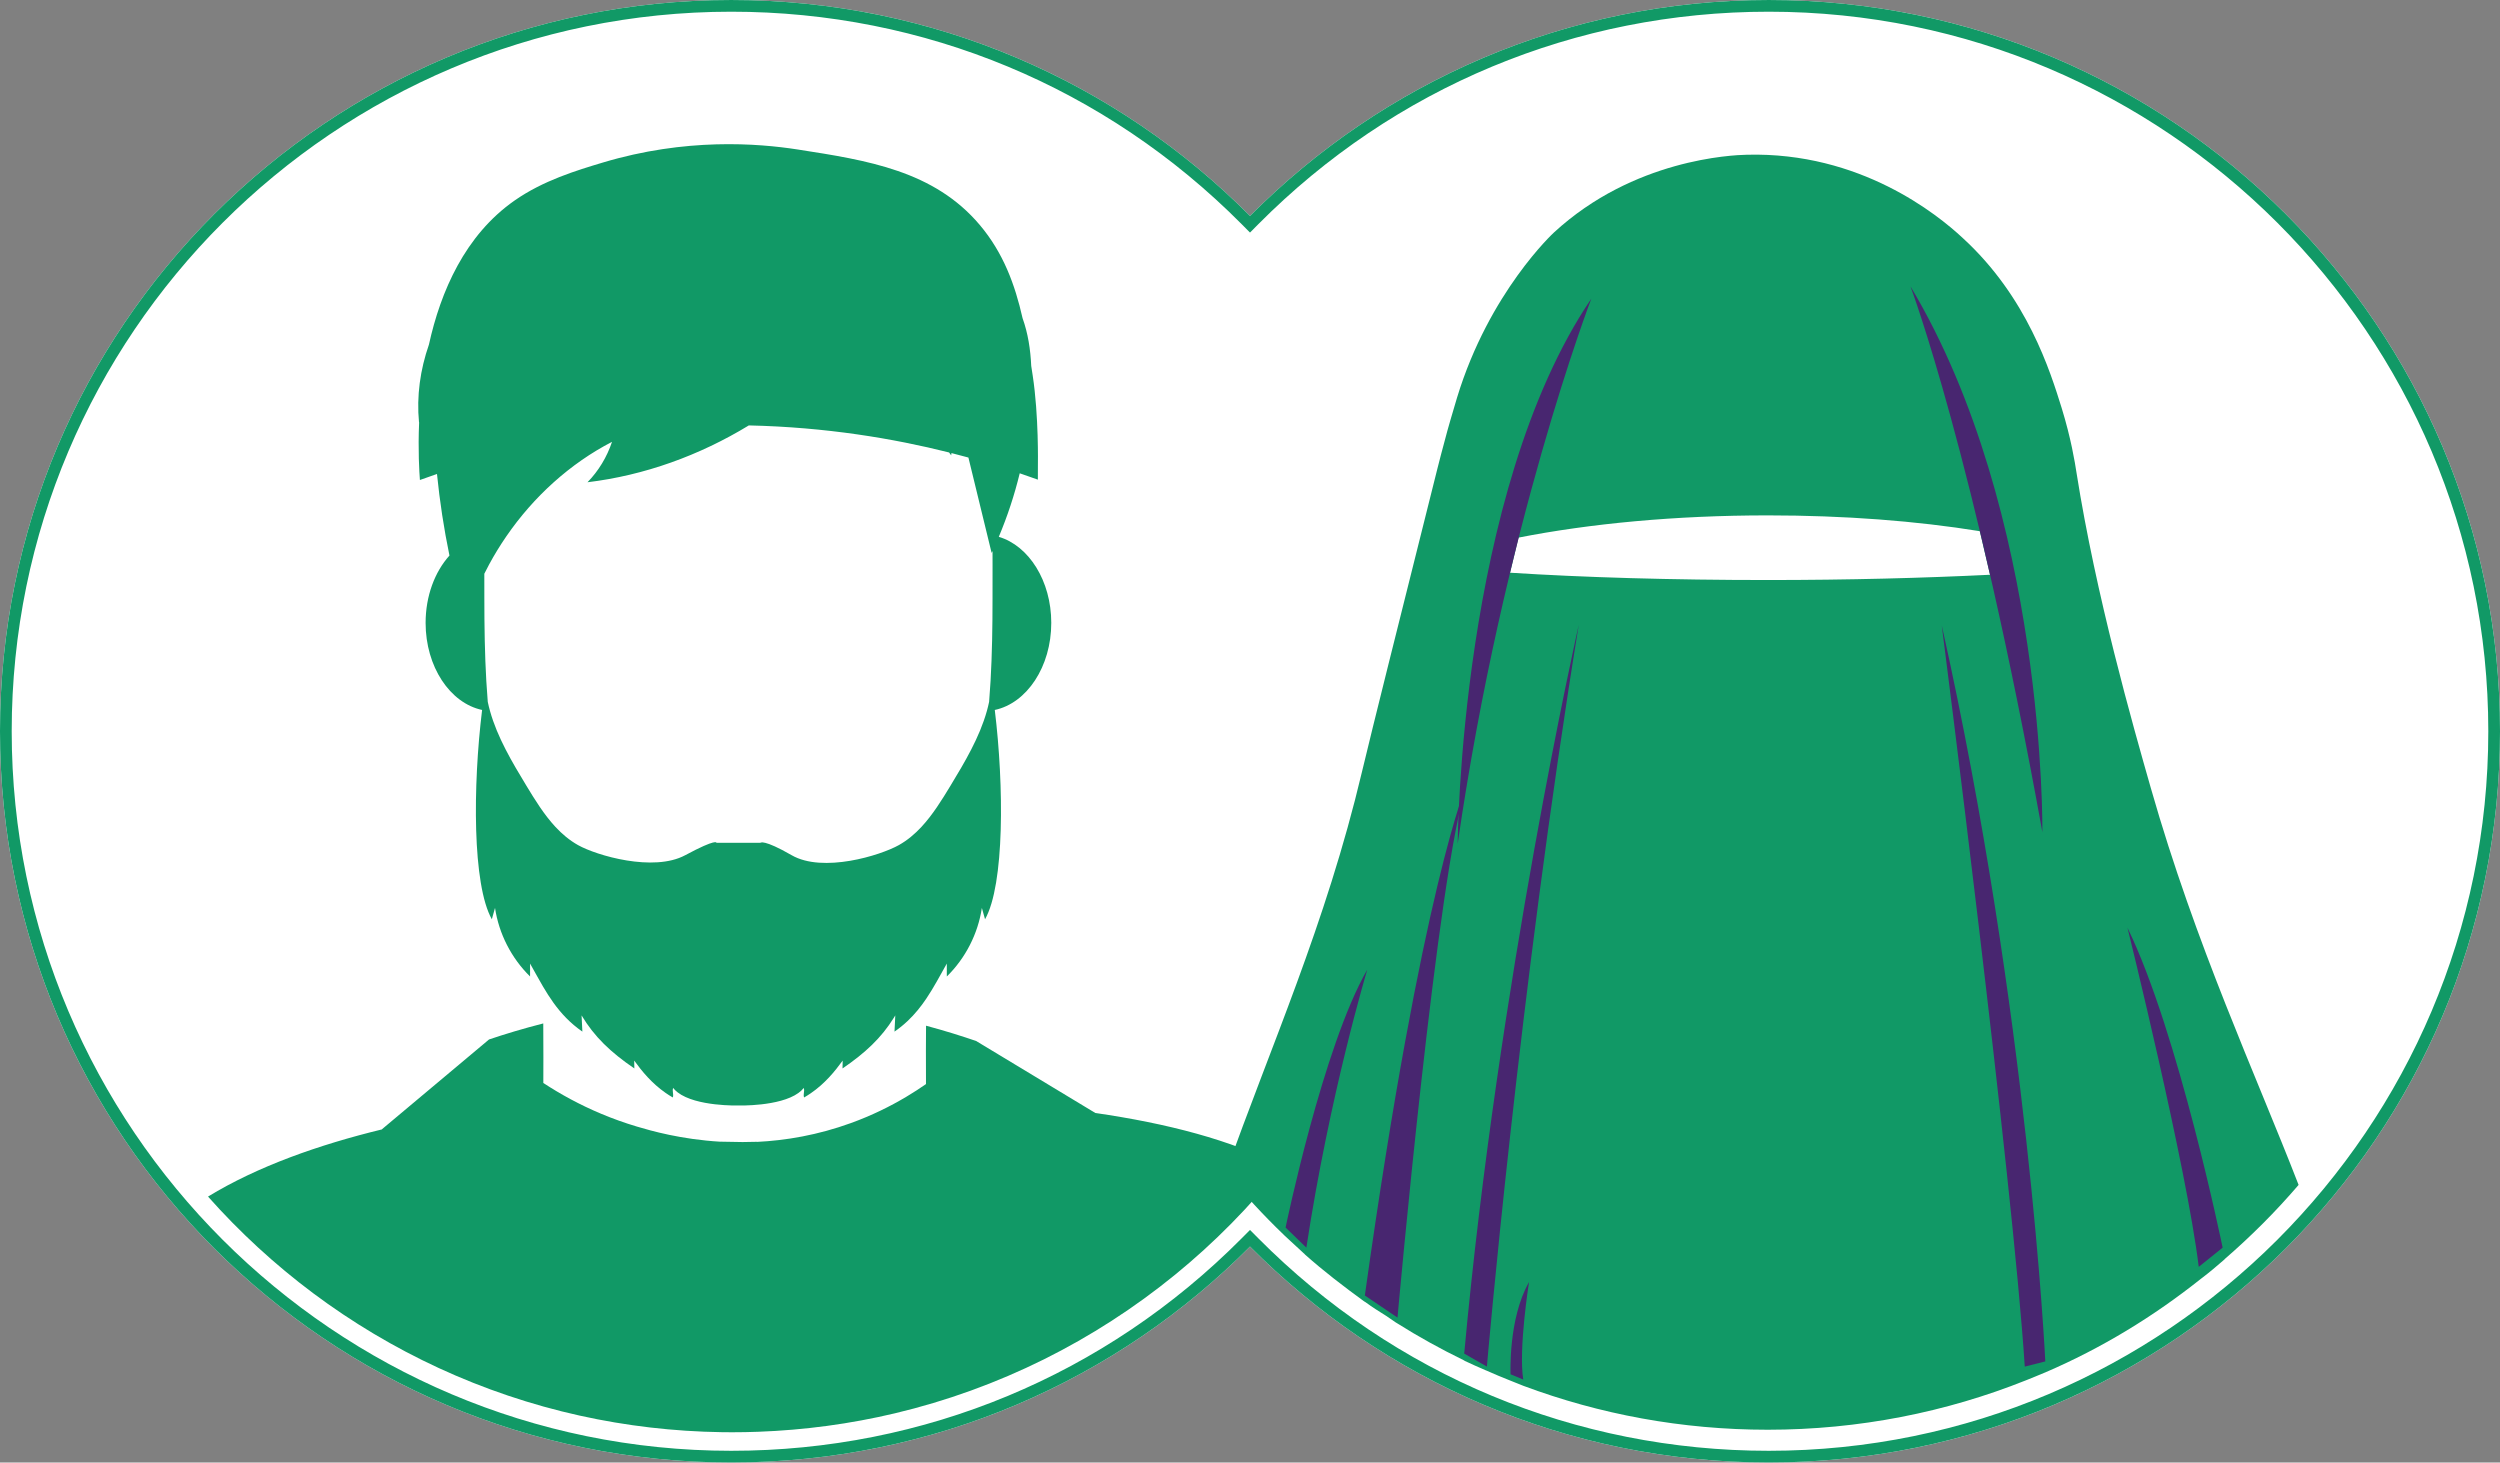 <?xml version="1.0" encoding="utf-8"?>
<!-- Generator: Adobe Illustrator 26.3.0, SVG Export Plug-In . SVG Version: 6.00 Build 0)  -->
<svg version="1.1" xmlns="http://www.w3.org/2000/svg" xmlns:xlink="http://www.w3.org/1999/xlink" x="0px" y="0px"
	 viewBox="0 0 341.88 200" style="enable-background:new 0 0 341.88 200;" xml:space="preserve">
<rect x="0" y="0" width="341.88" height="200" fill="#808080" stroke="none"/>
<style type="text/css">
	.st0{fill:#FFFFFF;}
	.st1{fill:#119966;}
	.st2{fill:#482670;}
</style>
<g id="Layer_3">
	<path class="st0" d="M241.881,0.001c-27.734,0-52.827,11.296-70.941,29.531C152.825,11.297,127.733,0.001,99.999,0.001
		C44.771,0.001,0,44.772,0,100c0,55.228,44.771,99.999,99.999,99.999c27.735,0,52.827-11.296,70.941-29.531
		c18.115,18.235,43.207,29.531,70.941,29.531c55.228,0,99.999-44.771,99.999-99.999C341.88,44.772,297.109,0.001,241.881,0.001z"/>
</g>
<g id="Layer_1">
	<g>
		<g>
			<path class="st1" d="M57.318,57.72c-0.168,3.872,0.023,6.825,0.105,7.921c0.748-0.273,1.529-0.549,2.335-0.825
				c0.376,3.748,0.946,7.474,1.706,11.156c-1.995,2.214-3.262,5.516-3.262,9.208c0,6,3.345,10.975,7.726,11.908
				c-1.268,10.362-1.338,23.885,1.331,28.623c0.145-0.516,0.29-1.032,0.435-1.549c0.532,3.531,2.242,6.875,4.793,9.374
				c0-0.588,0.001-1.176,0.001-1.765c0.593,1.048,1.154,2.092,1.751,3.11c0.9,1.533,1.885,3.003,3.185,4.327
				c0.65,0.662,1.379,1.288,2.216,1.867c-0.036-0.739-0.072-1.477-0.108-2.216c1.723,2.892,3.966,5.04,7.217,7.255
				c-0.007-0.359-0.015-0.718-0.022-1.077c1.073,1.481,2.403,3.1,4.275,4.407c0.319,0.223,0.652,0.437,1.004,0.639
				c0.08-0.233,0.047-0.455,0.019-0.678c-0.026-0.205-0.049-0.411,0.025-0.626c0.173,0.221,0.382,0.422,0.618,0.604
				c2.537,1.96,8.314,1.795,8.314,1.795s5.613,0.16,8.203-1.712c0.283-0.204,0.53-0.432,0.729-0.687
				c0.084,0.243,0.044,0.475,0.015,0.709c-0.024,0.195-0.041,0.391,0.029,0.595c0.315-0.181,0.616-0.371,0.904-0.569
				c1.926-1.318,3.283-2.97,4.375-4.477c-0.007,0.359-0.015,0.718-0.022,1.077c3.126-2.13,5.318-4.199,7.014-6.926
				c0.068-0.109,0.137-0.218,0.203-0.329c-0.006,0.123-0.012,0.247-0.018,0.37c-0.03,0.615-0.06,1.23-0.09,1.846
				c0.66-0.456,1.252-0.941,1.792-1.45c1.007-0.95,1.83-1.984,2.561-3.069c1.028-1.526,1.876-3.152,2.8-4.785
				c0,0.588,0.001,1.176,0.001,1.765c2.551-2.499,4.261-5.843,4.793-9.374c0.145,0.516,0.29,1.032,0.435,1.549
				c2.668-4.737,2.598-18.261,1.331-28.623c4.381-0.934,7.725-5.909,7.725-11.908c0-5.746-3.068-10.551-7.176-11.767
				c1.183-2.815,2.142-5.723,2.862-8.69c0.864,0.293,1.694,0.584,2.479,0.869c0.006-0.48,0.012-1.196,0.007-2.062
				c0,0,0.127-6.685-0.711-12.172c-0.067-0.442-0.135-0.883-0.203-1.323c-0.102-2.231-0.436-4.443-1.183-6.523
				c-1.037-4.595-2.64-8.945-5.849-12.745c-6.273-7.429-15.373-8.843-24.919-10.326c-5.445-0.846-15.297-1.622-26.651,1.793
				c-3.577,1.076-8.124,2.443-12.058,5.194c-6.766,4.73-10.101,12.419-11.706,19.701c-1.183,3.402-1.704,7.028-1.354,10.641
				C57.308,57.753,57.313,57.736,57.318,57.72z M135.734,77.303c-0.001,1.474-0.004,2.968-0.004,4.478
				c0,3.907-0.06,7.704-0.268,11.338c-0.055,0.966-0.121,1.92-0.199,2.861c-0.088,0.422-0.191,0.84-0.307,1.254
				c-1.01,3.612-3.012,6.974-4.976,10.217c-1.184,1.955-2.423,3.963-3.968,5.626c-0.908,0.977-1.921,1.835-3.092,2.492
				c-2.546,1.428-10.387,3.843-14.656,1.384c-3.874-2.231-4.276-1.698-4.276-1.698h-6.009c0,0,0.115-0.658-4.276,1.698
				c-4.342,2.329-12.11,0.044-14.656-1.384c-1.171-0.657-2.184-1.515-3.092-2.492c-1.545-1.663-2.784-3.671-3.968-5.626
				c-1.964-3.243-3.966-6.605-4.976-10.217c-0.116-0.415-0.219-0.833-0.308-1.255c-0.078-0.941-0.143-1.895-0.199-2.86
				c-0.208-3.634-0.268-7.431-0.268-11.338c0-1.117-0.002-2.224-0.003-3.321c0.214-0.43,0.433-0.856,0.661-1.278
				c0.715-1.322,1.5-2.602,2.347-3.834c3.745-5.451,8.726-9.961,14.455-12.927c-0.694,2.083-1.852,3.991-3.353,5.528
				c7.766-0.936,15.293-3.652,22.061-7.772c10.537,0.231,19.79,1.791,27.388,3.699c0.096,0.131,0.189,0.265,0.286,0.395
				c0.012-0.104,0.025-0.209,0.037-0.313c0.791,0.201,1.565,0.405,2.319,0.612c0.856,3.519,1.713,7.037,2.569,10.556
				c0.202,0.83,0.404,1.661,0.606,2.491c0.042-0.09,0.082-0.181,0.123-0.271C135.734,75.995,135.735,76.647,135.734,77.303z"/>
			<path class="st1" d="M149.788,152.202c-5.418-3.272-10.836-6.544-16.254-9.816c0.003-0.003,0.005-0.006,0.008-0.009
				c-2.017-0.694-4.328-1.419-6.904-2.11c-0.009,1.121-0.015,2.246-0.017,3.377c-0.003,1.546,0.001,3.081,0.01,4.607
				c-0.835,0.582-1.729,1.162-2.681,1.73c-2.201,1.313-4.715,2.558-7.552,3.59c-4.581,1.665-8.958,2.394-12.897,2.587l-0.011-0.014
				l-1.938,0.034l-3.031-0.053l-0.005,0.007c-5.381-0.319-9.475-1.491-11.421-2.072c-3.409-1.017-6.436-2.329-9.086-3.753
				c-1.332-0.716-2.567-1.459-3.708-2.208c0.005-1.175,0.008-2.354,0.008-3.539c0-1.543-0.007-3.076-0.016-4.603
				c-2.778,0.709-5.264,1.466-7.427,2.195c0.001,0.001,0.002,0.002,0.002,0.003c-4.876,4.089-9.752,8.177-14.628,12.266
				c0.006,0.007,0.011,0.014,0.017,0.021c-8.65,2.104-17.029,5.057-23.81,9.193c4.323,4.867,9.152,9.308,14.362,13.203
				c5.356,4.004,11.141,7.451,17.193,10.245c6.163,2.846,12.647,5.035,19.271,6.505c6.348,1.409,12.881,2.17,19.442,2.266
				c0.476,0.007,0.951,0.011,1.427,0.011c1.18,0,2.36-0.024,3.538-0.067c6.322-0.23,12.598-1.075,18.703-2.526
				c7.038-1.672,13.895-4.154,20.379-7.379c6.37-3.167,12.403-7.06,17.933-11.571c5.389-4.396,10.306-9.387,14.624-14.837
				C168.358,155.881,159.649,153.641,149.788,152.202z"/>
		</g>
	</g>
</g>
<g id="Layer_4">
	<g>
		<path class="st1" d="M294.139,107.8c-2.48-8.68-7.52-26.36-10.16-43.08c-0.24-1.56-0.76-4.76-2.04-8.92
			c-1.56-5-4.68-15.16-13.56-23.28c-3.44-3.2-14-11.76-29.48-11.36c-2,0.04-15.52,0.6-26.4,10.64c0,0-8.84,8.12-13.24,22.56
			c-0.6,1.96-1.32,4.52-1.32,4.52c-0.72,2.6-1.2,4.56-1.4,5.32c-5.76,23-8.64,34.48-10.28,41.32
			c-4.96,20.96-12.6,37.799-18.6,54.799c2.48,3,5.12,5.88,7.92,8.56c0.04,0.04,0.08,0.08,0.12,0.12c0.88,0.8,1.72,1.6,2.6,2.4
			c0.04,0.04,0.12,0.08,0.16,0.16c2.56,2.28,5.28,4.36,8.08,6.4l0.2,0.12c0.92,0.68,1.88,1.28,2.84,1.88l1.28,0.88l0.2,0.12
			c2.92,1.84,5.96,3.52,9.08,5.04c0.08,0.04,0.12,0.08,0.2,0.12c0.92,0.44,1.84,0.84,2.76,1.24c0.08,0.04,0.12,0.04,0.2,0.08
			c1.08,0.48,2.12,0.92,3.24,1.36l0.2,0.08c0.2,0.08,0.4,0.16,0.6,0.24l0.8,0.32l0.2,0.08c10.4,3.88,21.64,6,33.4,6
			c12.48,0,24.4-2.4,35.32-6.76c0.08-0.04,0.12-0.04,0.2-0.08c0.76-0.32,1.52-0.6,2.24-0.92c0.08-0.04,0.12-0.04,0.2-0.08
			c7.72-3.32,14.8-7.64,21.28-12.8c0.04-0.04,0.12-0.08,0.16-0.12c1-0.76,2-1.6,2.96-2.44c0.04-0.04,0.12-0.08,0.16-0.16
			c3.6-3.12,6.96-6.48,10.08-10.12C308.458,146.879,300.259,129.24,294.139,107.8z M241.739,79.32c-13.08,0-25.24-0.36-35.24-1
			c0.4-1.64,0.8-3.24,1.16-4.8c9.76-1.92,21.48-3.04,34.08-3.04c10.48,0,20.36,0.76,29,2.16c0.44,1.88,0.92,3.88,1.4,5.96
			C263.139,79.04,252.779,79.32,241.739,79.32z"/>
		<path class="st2" d="M261.259,39.161c0,0,8.776,23.263,18.04,74.639C279.299,113.8,279.838,70.202,261.259,39.161z"/>
		<path class="st2" d="M217.619,40.84c0,0-12.013,31.26-18.28,74.559C199.34,115.4,199.617,67.386,217.619,40.84z"/>
		<path class="st2" d="M186.98,132.6c0,0-5.131,16.993-8.332,38.02l-2.842-2.752C175.806,167.867,180.926,143.082,186.98,132.6z"/>
		<path class="st2" d="M186.645,177.163l4.467,3.023c0,0,5.481-61.454,9.526-73.114
			C200.637,107.072,194.491,121.033,186.645,177.163z"/>
		<path class="st2" d="M215.899,85.44c0,0-10.993,48.657-15.665,99.667l3.102,1.78C203.336,186.887,207.706,135.821,215.899,85.44z"
			/>
		<path class="st2" d="M209.101,175.319c0,0-1.466,9.197-0.793,13.335l-1.734-0.715
			C206.574,187.939,206.228,180.345,209.101,175.319z"/>
		<path class="st2" d="M265.539,85.52c0,0,9.739,76.137,11.352,101.367l2.808-0.711C279.699,186.176,277.457,138.922,265.539,85.52z
			"/>
		<path class="st2" d="M290.939,126.88c0,0,8.098,32.727,9.743,46.365l3.269-2.625C303.951,170.619,297.903,141.171,290.939,126.88z
			"/>
	</g>
</g>
<g id="Layer_5">
	<path class="st1" d="M241.881,1.601c54.257,0,98.399,44.142,98.399,98.399s-44.142,98.399-98.399,98.399
		c-26.4,0-51.191-10.32-69.806-29.059l-1.135-1.143l-1.135,1.143c-18.615,18.739-43.406,29.059-69.806,29.059
		C45.741,198.399,1.6,154.257,1.6,100S45.741,1.601,99.999,1.601c26.4,0,51.191,10.32,69.806,29.059l1.135,1.143l1.135-1.143
		C190.69,11.921,215.481,1.601,241.881,1.601 M241.881,0.001c-27.734,0-52.827,11.296-70.941,29.531
		C152.825,11.297,127.733,0.001,99.999,0.001C44.771,0.001,0,44.772,0,100c0,55.228,44.771,99.999,99.999,99.999
		c27.735,0,52.827-11.296,70.941-29.531c18.115,18.236,43.207,29.531,70.941,29.531c55.228,0,99.999-44.771,99.999-99.999
		C341.88,44.772,297.109,0.001,241.881,0.001L241.881,0.001z"/>
</g>
</svg>

